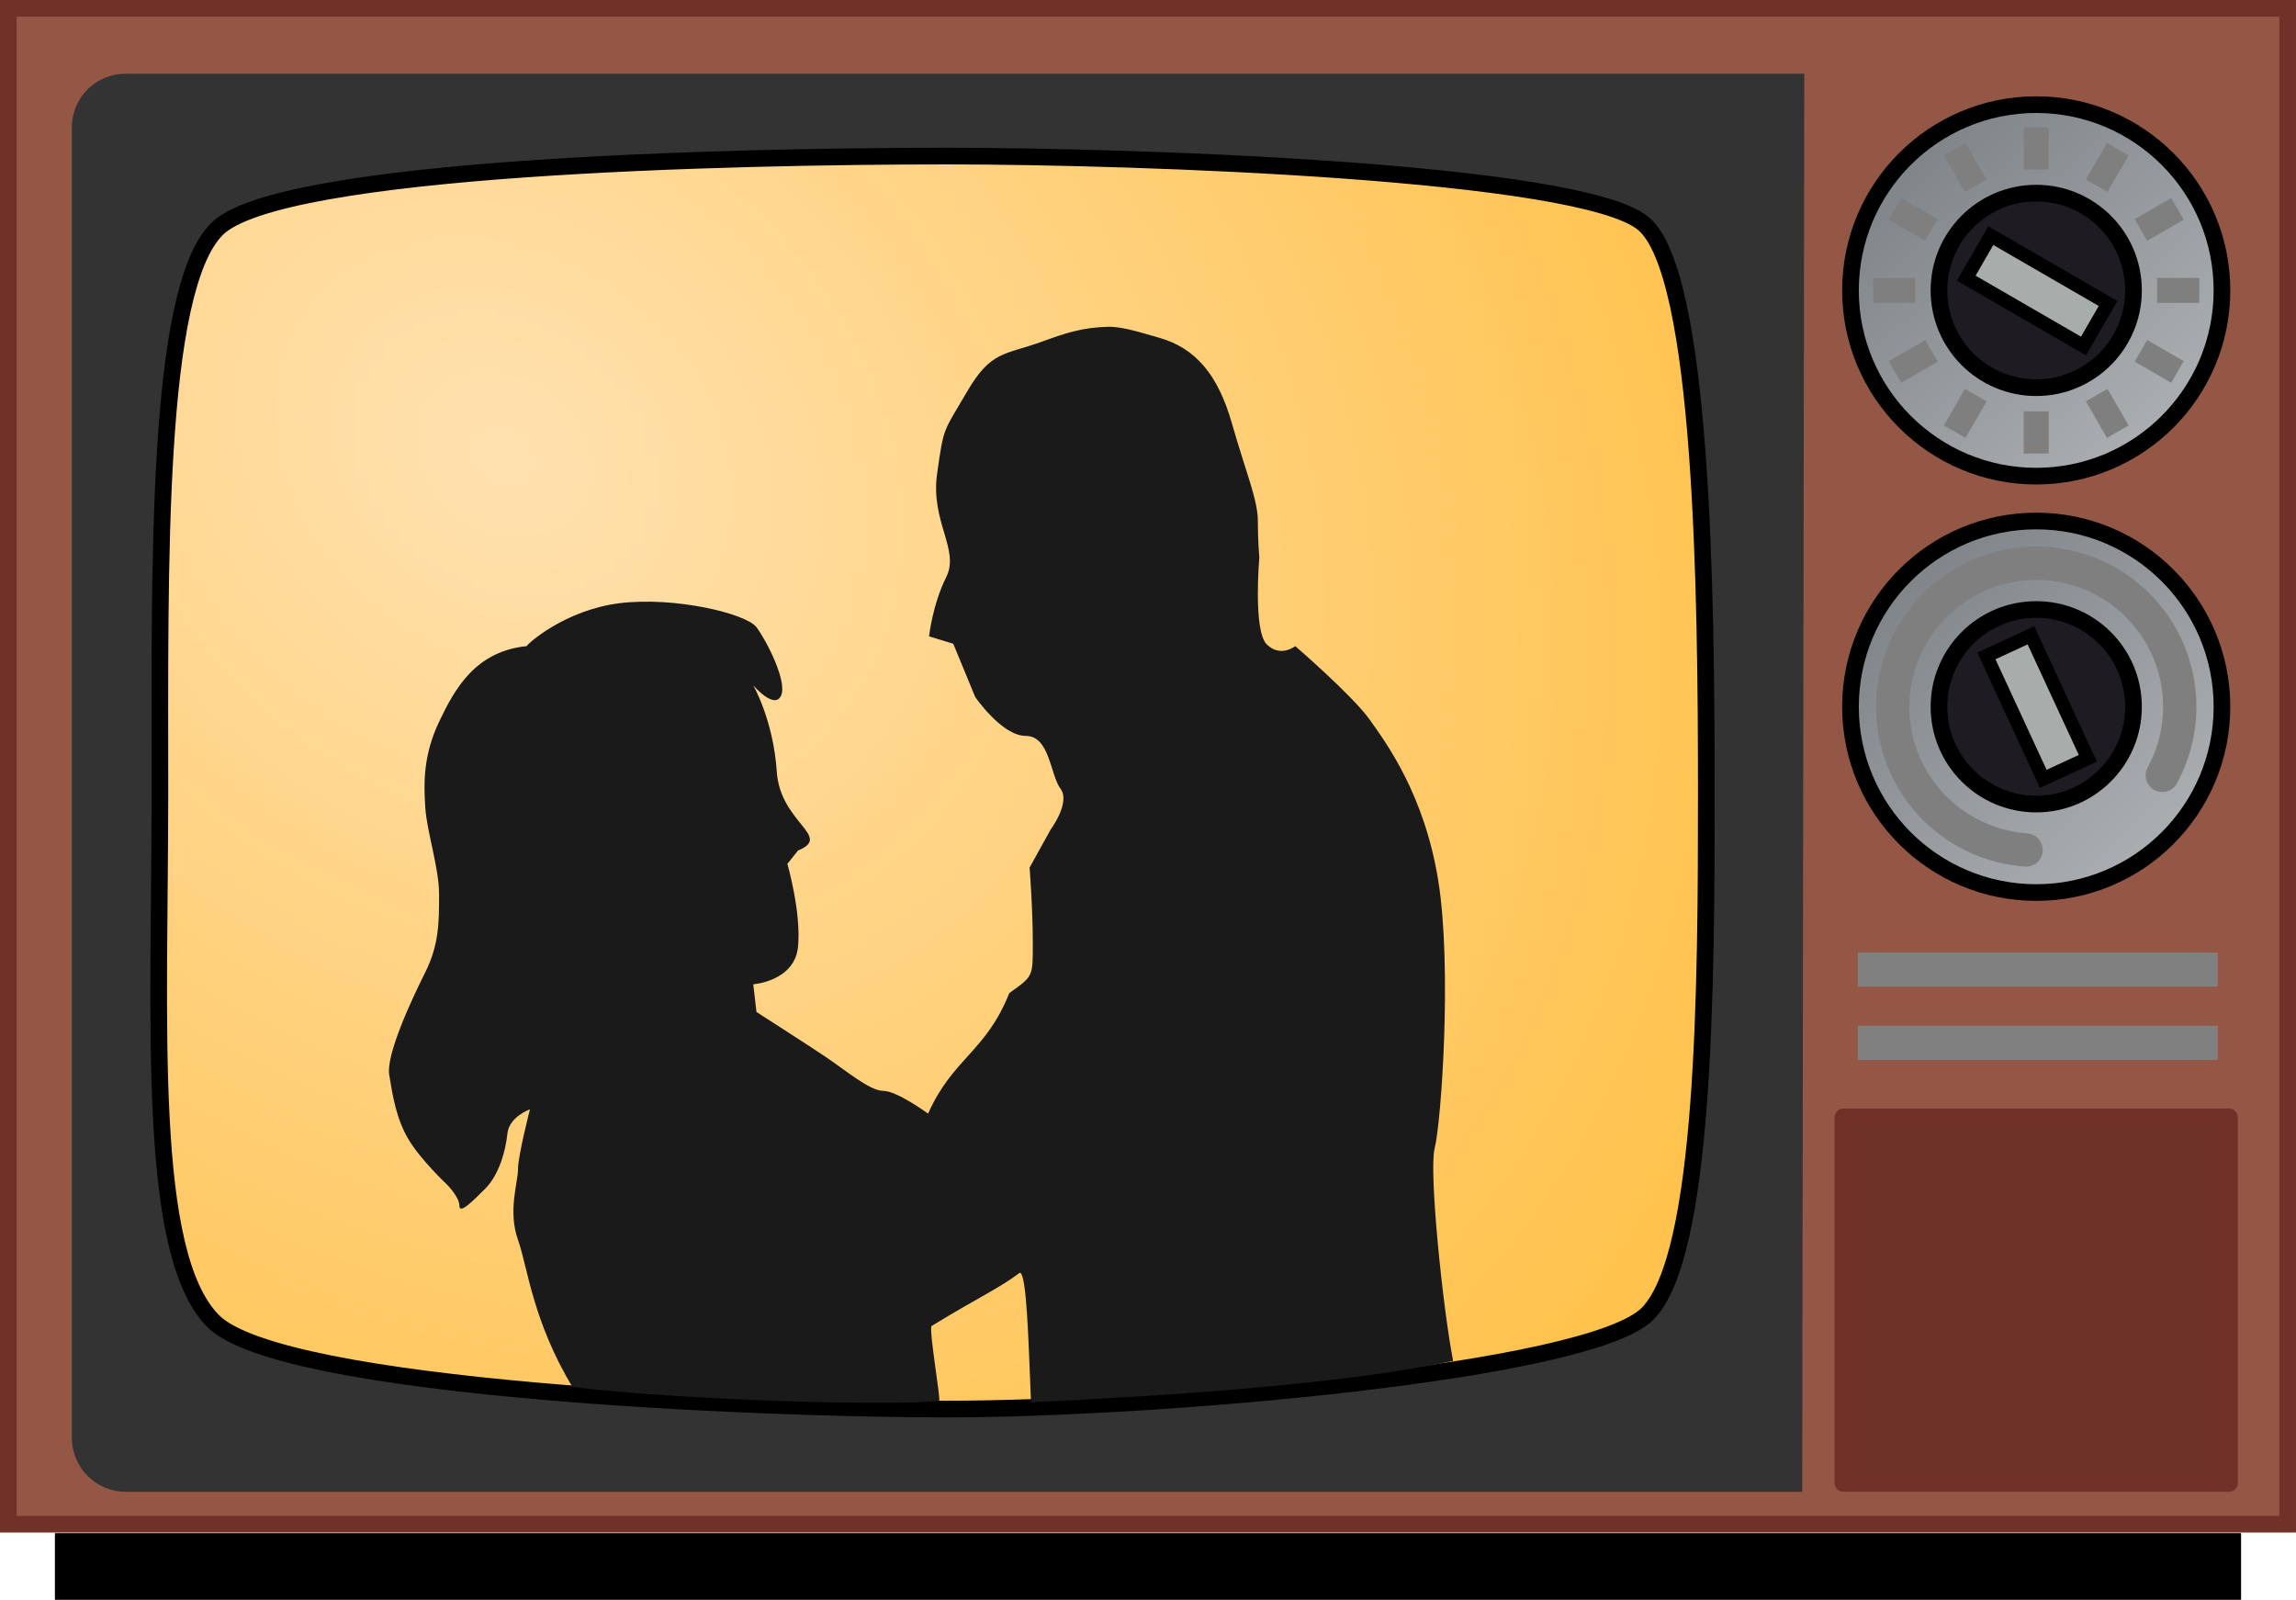 <?xml version="1.0" encoding="UTF-8" standalone="no"?>
<!-- Created with Inkscape (http://www.inkscape.org/) -->
<svg
   xmlns:dc="http://purl.org/dc/elements/1.1/"
   xmlns:cc="http://web.resource.org/cc/"
   xmlns:rdf="http://www.w3.org/1999/02/22-rdf-syntax-ns#"
   xmlns:svg="http://www.w3.org/2000/svg"
   xmlns="http://www.w3.org/2000/svg"
   xmlns:xlink="http://www.w3.org/1999/xlink"
   xmlns:sodipodi="http://sodipodi.sourceforge.net/DTD/sodipodi-0.dtd"
   xmlns:inkscape="http://www.inkscape.org/namespaces/inkscape"
   version="1.0"
   width="137.791"
   height="96"
   id="svg13352"
   sodipodi:version="0.32"
   inkscape:version="0.45.1"
   sodipodi:docname="TV-icon-novela.svg"
   inkscape:output_extension="org.inkscape.output.svg.inkscape"
   sodipodi:docbase="C:\Documents and Settings\Bruno\Meus documentos">
  <sodipodi:namedview
     inkscape:window-height="573"
     inkscape:window-width="777"
     inkscape:pageshadow="2"
     inkscape:pageopacity="0.0"
     guidetolerance="10.0"
     gridtolerance="10.0"
     objecttolerance="10.0"
     borderopacity="1.0"
     bordercolor="#666666"
     pagecolor="#ffffff"
     id="base"
     inkscape:zoom="0.3238636"
     inkscape:cx="765.5433"
     inkscape:cy="225.77478"
     inkscape:window-x="542"
     inkscape:window-y="-10"
     inkscape:current-layer="svg13352" />
  <defs
     id="defs13354">
    <linearGradient
       id="linearGradient13487">
      <stop
         style="stop-color:#ffe1b0;stop-opacity:1;"
         offset="0"
         id="stop13489" />
      <stop
         style="stop-color:#ffc24c;stop-opacity:1;"
         offset="1"
         id="stop13491" />
    </linearGradient>
    <linearGradient
       id="linearGradient13479">
      <stop
         style="stop-color:#999a9e;stop-opacity:1"
         offset="0"
         id="stop13481" />
      <stop
         style="stop-color:#000000;stop-opacity:1"
         offset="1"
         id="stop13483" />
    </linearGradient>
    <linearGradient
       id="linearGradient13421">
      <stop
         style="stop-color:#7f8488;stop-opacity:1"
         offset="0"
         id="stop13423" />
      <stop
         style="stop-color:#abaeb1;stop-opacity:1"
         offset="1"
         id="stop13425" />
    </linearGradient>
    <linearGradient
       id="linearGradient13403">
      <stop
         style="stop-color:#1f1d22;stop-opacity:1"
         offset="0"
         id="stop13405" />
      <stop
         style="stop-color:#dcdcdc;stop-opacity:1"
         offset="0.089"
         id="stop13413" />
      <stop
         style="stop-color:#808080;stop-opacity:1"
         offset="1"
         id="stop13407" />
    </linearGradient>
    <linearGradient
       id="linearGradient13380">
      <stop
         style="stop-color:#000000;stop-opacity:1"
         offset="0"
         id="stop13382" />
      <stop
         style="stop-color:#a0a0a0;stop-opacity:1"
         offset="1"
         id="stop13384" />
    </linearGradient>
    <linearGradient
       x1="249.708"
       y1="519.782"
       x2="249.708"
       y2="607.831"
       id="linearGradient13386"
       xlink:href="#linearGradient13380"
       gradientUnits="userSpaceOnUse" />
    <linearGradient
       x1="249.708"
       y1="519.782"
       x2="249.708"
       y2="607.831"
       id="linearGradient13396"
       xlink:href="#linearGradient13380"
       gradientUnits="userSpaceOnUse"
       gradientTransform="matrix(1,0,0,-1,0,1052.362)" />
    <linearGradient
       x1="251.562"
       y1="530.612"
       x2="251.562"
       y2="444.518"
       id="linearGradient13401"
       xlink:href="#linearGradient13380"
       gradientUnits="userSpaceOnUse"
       gradientTransform="matrix(1,0,0,-1,0,1052.362)" />
    <linearGradient
       x1="251.562"
       y1="607.844"
       x2="356.531"
       y2="521.75"
       id="linearGradient13409"
       xlink:href="#linearGradient13403"
       gradientUnits="userSpaceOnUse" />
    <linearGradient
       x1="370.319"
       y1="561.757"
       x2="376.549"
       y2="568.298"
       id="linearGradient13427"
       xlink:href="#linearGradient13421"
       gradientUnits="userSpaceOnUse" />
    <linearGradient
       x1="370.319"
       y1="561.757"
       x2="376.549"
       y2="568.298"
       id="linearGradient13439"
       xlink:href="#linearGradient13421"
       gradientUnits="userSpaceOnUse" />
    <linearGradient
       x1="247.175"
       y1="517.825"
       x2="247.75"
       y2="609.789"
       id="linearGradient13485"
       xlink:href="#linearGradient13479"
       gradientUnits="userSpaceOnUse" />
    <radialGradient
       cx="329.29"
       cy="568.051"
       r="46.94"
       fx="329.29"
       fy="568.051"
       id="radialGradient13495"
       xlink:href="#linearGradient13487"
       gradientUnits="userSpaceOnUse"
       gradientTransform="matrix(-0.895,1.156,-1.411,-1.092,1374.234,784.737)" />
    <linearGradient
       x1="247.175"
       y1="517.825"
       x2="247.75"
       y2="609.789"
       id="linearGradient13525"
       xlink:href="#linearGradient13479"
       gradientUnits="userSpaceOnUse" />
    <linearGradient
       x1="249.708"
       y1="519.782"
       x2="249.708"
       y2="607.831"
       id="linearGradient13527"
       xlink:href="#linearGradient13380"
       gradientUnits="userSpaceOnUse" />
    <linearGradient
       x1="249.708"
       y1="519.782"
       x2="249.708"
       y2="607.831"
       id="linearGradient13529"
       xlink:href="#linearGradient13380"
       gradientUnits="userSpaceOnUse" />
    <linearGradient
       x1="251.562"
       y1="607.844"
       x2="356.531"
       y2="521.75"
       id="linearGradient13531"
       xlink:href="#linearGradient13403"
       gradientUnits="userSpaceOnUse" />
    <linearGradient
       x1="251.562"
       y1="530.612"
       x2="251.562"
       y2="444.518"
       id="linearGradient13533"
       xlink:href="#linearGradient13380"
       gradientUnits="userSpaceOnUse"
       gradientTransform="matrix(1,0,0,-1,0,1052.362)" />
    <radialGradient
       cx="329.29"
       cy="568.051"
       r="46.94"
       fx="329.29"
       fy="568.051"
       id="radialGradient13535"
       xlink:href="#linearGradient13487"
       gradientUnits="userSpaceOnUse"
       gradientTransform="matrix(-0.895,1.156,-1.411,-1.092,1374.234,784.737)" />
    <linearGradient
       x1="370.319"
       y1="561.757"
       x2="376.549"
       y2="568.298"
       id="linearGradient13537"
       xlink:href="#linearGradient13421"
       gradientUnits="userSpaceOnUse" />
    <linearGradient
       x1="370.319"
       y1="561.757"
       x2="376.549"
       y2="568.298"
       id="linearGradient13539"
       xlink:href="#linearGradient13421"
       gradientUnits="userSpaceOnUse" />
    <radialGradient
       cx="329.29"
       cy="568.051"
       r="46.94"
       fx="329.29"
       fy="568.051"
       id="radialGradient13563"
       xlink:href="#linearGradient13487"
       gradientUnits="userSpaceOnUse"
       gradientTransform="matrix(-0.895,1.156,-1.411,-1.092,1374.338,784.755)" />
    <linearGradient
       x1="251.562"
       y1="607.844"
       x2="356.531"
       y2="521.75"
       id="linearGradient13566"
       xlink:href="#linearGradient13403"
       gradientUnits="userSpaceOnUse"
       gradientTransform="translate(0.105,1.8074225e-2)" />
    <linearGradient
       x1="251.562"
       y1="530.612"
       x2="251.562"
       y2="444.518"
       id="linearGradient13568"
       xlink:href="#linearGradient13380"
       gradientUnits="userSpaceOnUse"
       gradientTransform="matrix(1,0,0,-1,0.105,1052.38)" />
    <linearGradient
       x1="249.708"
       y1="519.782"
       x2="249.708"
       y2="607.831"
       id="linearGradient13571"
       xlink:href="#linearGradient13380"
       gradientUnits="userSpaceOnUse"
       gradientTransform="translate(0.105,1.8074225e-2)" />
    <linearGradient
       x1="249.708"
       y1="519.782"
       x2="249.708"
       y2="607.831"
       id="linearGradient13574"
       xlink:href="#linearGradient13380"
       gradientUnits="userSpaceOnUse"
       gradientTransform="translate(0.105,1.8074225e-2)" />
    <linearGradient
       x1="247.175"
       y1="517.825"
       x2="247.75"
       y2="609.789"
       id="linearGradient13577"
       xlink:href="#linearGradient13479"
       gradientUnits="userSpaceOnUse"
       gradientTransform="translate(0.105,1.8074225e-2)" />
    <linearGradient
       x1="370.319"
       y1="561.757"
       x2="376.549"
       y2="568.298"
       id="linearGradient5890"
       xlink:href="#linearGradient13421"
       gradientUnits="userSpaceOnUse"
       gradientTransform="matrix(2.482,0,0,2.482,-805.01,-1384.977)" />
    <linearGradient
       x1="370.319"
       y1="561.757"
       x2="376.549"
       y2="568.298"
       id="linearGradient5896"
       xlink:href="#linearGradient13421"
       gradientUnits="userSpaceOnUse"
       gradientTransform="matrix(2.482,0,0,2.482,-805.01,-1359.991)" />
    <radialGradient
       cx="329.29"
       cy="568.051"
       r="46.94"
       fx="329.29"
       fy="568.051"
       id="radialGradient5900"
       xlink:href="#linearGradient13487"
       gradientUnits="userSpaceOnUse"
       gradientTransform="matrix(-0.895,1.156,-1.411,-1.092,1126.483,266.913)" />
  </defs>
  <rect
     width="131.2"
     height="4"
     x="3.295"
     y="92"
     style="opacity:1;fill:#000000;fill-opacity:1;stroke:none;stroke-width:1;stroke-linecap:round;stroke-linejoin:round;stroke-miterlimit:4;stroke-dasharray:none;stroke-dashoffset:0;stroke-opacity:1"
     id="rect5940" />
  <rect
     width="136.791"
     height="90.964"
     rx="0"
     ry="0"
     x="0.5"
     y="0.5"
     style="fill:#955745;fill-opacity:1;stroke:#6f3128;stroke-width:1;stroke-linecap:round;stroke-linejoin:miter;stroke-miterlimit:4;stroke-dasharray:none;stroke-dashoffset:0;stroke-opacity:1"
     id="rect13374" />
  <path
     d="M 7.531,4.425 C 5.745,4.425 4.312,5.858 4.312,7.644 L 4.312,86.269 C 4.312,88.055 5.745,89.519 7.531,89.519 L 108.156,89.519 L 108.281,4.425 L 7.531,4.425 z "
     style="fill:#333333;fill-opacity:1;stroke:none;stroke-width:1;stroke-linecap:round;stroke-linejoin:miter;stroke-miterlimit:4;stroke-dashoffset:0;stroke-opacity:1"
     id="rect13388" />
  <path
     d="M 56.805,9.366 C 68.453,9.366 94.83,10.29 98.613,13.404 C 102.202,16.358 102.402,35.688 102.402,47.594 C 102.402,59.269 102.327,75.383 98.872,78.839 C 95.361,82.349 69.325,84.555 56.805,84.555 C 45.602,84.555 16.912,83.393 12.802,79.283 C 8.75,75.231 9.596,61.288 9.596,47.594 C 9.596,34.015 9.336,17.427 13.02,13.743 C 16.763,10 43.789,9.366 56.805,9.366 z "
     style="fill:url(#radialGradient5900);fill-opacity:1;fill-rule:evenodd;stroke:#000000;stroke-width:1px;stroke-linecap:butt;stroke-linejoin:miter;stroke-opacity:1"
     id="path13370" />
  <path
     d="M 133.348,42.412 C 133.348,48.569 128.358,53.56 122.201,53.56 C 116.045,53.56 111.054,48.569 111.054,42.412 C 111.054,36.256 116.045,31.265 122.201,31.265 C 128.358,31.265 133.348,36.256 133.348,42.412 z "
     style="fill:url(#linearGradient5896);fill-opacity:1;stroke:#000000;stroke-width:1;stroke-linecap:round;stroke-linejoin:miter;stroke-miterlimit:4;stroke-dasharray:none;stroke-dashoffset:0;stroke-opacity:1"
     id="path13417" />
  <path
     d="M 128.039,42.412 C 128.039,45.636 125.425,48.25 122.201,48.25 C 118.977,48.25 116.364,45.636 116.364,42.412 C 116.364,39.188 118.977,36.575 122.201,36.575 C 125.425,36.575 128.039,39.188 128.039,42.412 z "
     style="fill:#1e1b22;fill-opacity:1;stroke:#000000;stroke-width:1;stroke-linecap:round;stroke-linejoin:miter;stroke-miterlimit:4;stroke-dasharray:none;stroke-dashoffset:0;stroke-opacity:1"
     id="path13415" />
  <path
     d="M 121.593,51.003 C 117.781,50.733 114.603,47.984 113.787,44.251 C 112.971,40.518 114.713,36.693 118.065,34.858 C 121.417,33.023 125.577,33.616 128.283,36.314 C 130.988,39.012 131.593,43.171 129.767,46.528"
     style="fill:none;fill-opacity:1;stroke:#7f7f7f;stroke-width:2;stroke-linecap:round;stroke-linejoin:miter;stroke-miterlimit:4;stroke-dasharray:none;stroke-dashoffset:0;stroke-opacity:1"
     id="path13419" />
  <rect
     width="2.945"
     height="8.126"
     x="91.633"
     y="85.734"
     transform="matrix(0.908,-0.42,0.42,0.908,0,0)"
     style="fill:#a8acab;fill-opacity:1;stroke:#000000;stroke-width:0.819;stroke-linecap:round;stroke-linejoin:miter;stroke-miterlimit:4;stroke-dasharray:none;stroke-dashoffset:0;stroke-opacity:1"
     id="rect13429" />
  <path
     d="M 133.348,17.426 C 133.348,23.583 128.358,28.573 122.201,28.573 C 116.045,28.573 111.054,23.583 111.054,17.426 C 111.054,11.27 116.045,6.279 122.201,6.279 C 128.358,6.279 133.348,11.27 133.348,17.426 z "
     style="fill:url(#linearGradient5890);fill-opacity:1;stroke:#000000;stroke-width:1;stroke-linecap:round;stroke-linejoin:miter;stroke-miterlimit:4;stroke-dasharray:none;stroke-dashoffset:0;stroke-opacity:1"
     id="path13433" />
  <path
     d="M 128.039,17.426 C 128.039,20.65 125.425,23.264 122.201,23.264 C 118.977,23.264 116.364,20.65 116.364,17.426 C 116.364,14.202 118.977,11.589 122.201,11.589 C 125.425,11.589 128.039,14.202 128.039,17.426 z "
     style="fill:#1e1b22;fill-opacity:1;stroke:#000000;stroke-width:1;stroke-linecap:round;stroke-linejoin:miter;stroke-miterlimit:4;stroke-dasharray:none;stroke-dashoffset:0;stroke-opacity:1"
     id="path13435" />
  <rect
     width="2.945"
     height="8.126"
     x="44.621"
     y="110.445"
     transform="matrix(0.501,-0.866,0.866,0.501,0,0)"
     style="fill:#a8acab;fill-opacity:1;stroke:#000000;stroke-width:0.819;stroke-linecap:round;stroke-linejoin:miter;stroke-miterlimit:4;stroke-dasharray:none;stroke-dashoffset:0;stroke-opacity:1"
     id="rect13437" />
  <g
     transform="translate(-246.95,-517.709)"
     id="g13465">
    <path
       d="M 369.151,542.39 L 369.151,544.923"
       style="fill:none;fill-rule:evenodd;stroke:#7f7f7f;stroke-width:1.5;stroke-linecap:butt;stroke-linejoin:miter;stroke-miterlimit:4;stroke-dasharray:none;stroke-opacity:1"
       id="path13441" />
    <path
       d="M 372.778,541.418 L 374.045,543.612"
       style="fill:none;fill-rule:evenodd;stroke:#7f7f7f;stroke-width:1.5;stroke-linecap:butt;stroke-linejoin:miter;stroke-miterlimit:4;stroke-dasharray:none;stroke-opacity:1"
       id="path13443" />
    <path
       d="M 375.434,538.763 L 377.627,540.029"
       style="fill:none;fill-rule:evenodd;stroke:#7f7f7f;stroke-width:1.5;stroke-linecap:butt;stroke-linejoin:miter;stroke-miterlimit:4;stroke-dasharray:none;stroke-opacity:1"
       id="path13445" />
    <path
       d="M 376.406,535.136 L 378.939,535.136"
       style="fill:none;fill-rule:evenodd;stroke:#7f7f7f;stroke-width:1.5;stroke-linecap:butt;stroke-linejoin:miter;stroke-miterlimit:4;stroke-dasharray:none;stroke-opacity:1"
       id="path13447" />
    <path
       d="M 375.434,531.509 L 377.627,530.242"
       style="fill:none;fill-rule:evenodd;stroke:#7f7f7f;stroke-width:1.5;stroke-linecap:butt;stroke-linejoin:miter;stroke-miterlimit:4;stroke-dasharray:none;stroke-opacity:1"
       id="path13449" />
    <path
       d="M 372.778,528.853 L 374.045,526.66"
       style="fill:none;fill-rule:evenodd;stroke:#7f7f7f;stroke-width:1.5;stroke-linecap:butt;stroke-linejoin:miter;stroke-miterlimit:4;stroke-dasharray:none;stroke-opacity:1"
       id="path13451" />
    <path
       d="M 369.151,527.882 L 369.151,525.348"
       style="fill:none;fill-rule:evenodd;stroke:#7f7f7f;stroke-width:1.5;stroke-linecap:butt;stroke-linejoin:miter;stroke-miterlimit:4;stroke-dasharray:none;stroke-opacity:1"
       id="path13453" />
    <path
       d="M 365.524,528.853 L 364.258,526.66"
       style="fill:none;fill-rule:evenodd;stroke:#7f7f7f;stroke-width:1.5;stroke-linecap:butt;stroke-linejoin:miter;stroke-miterlimit:4;stroke-dasharray:none;stroke-opacity:1"
       id="path13455" />
    <path
       d="M 362.869,531.509 L 360.675,530.242"
       style="fill:none;fill-rule:evenodd;stroke:#7f7f7f;stroke-width:1.5;stroke-linecap:butt;stroke-linejoin:miter;stroke-miterlimit:4;stroke-dasharray:none;stroke-opacity:1"
       id="path13457" />
    <path
       d="M 361.897,535.136 L 359.364,535.136"
       style="fill:none;fill-rule:evenodd;stroke:#7f7f7f;stroke-width:1.5;stroke-linecap:butt;stroke-linejoin:miter;stroke-miterlimit:4;stroke-dasharray:none;stroke-opacity:1"
       id="path13459" />
    <path
       d="M 362.869,538.763 L 360.675,540.029"
       style="fill:none;fill-rule:evenodd;stroke:#7f7f7f;stroke-width:1.5;stroke-linecap:butt;stroke-linejoin:miter;stroke-miterlimit:4;stroke-dasharray:none;stroke-opacity:1"
       id="path13461" />
    <path
       d="M 365.524,541.418 L 364.258,543.612"
       style="fill:none;fill-rule:evenodd;stroke:#7f7f7f;stroke-width:1.5;stroke-linecap:butt;stroke-linejoin:miter;stroke-miterlimit:4;stroke-dasharray:none;stroke-opacity:1"
       id="path13463" />
  </g>
  <rect
     width="23.127"
     height="21.927"
     ry="0"
     x="110.637"
     y="67.055"
     style="opacity:1;fill:#6f3228;fill-opacity:1;stroke:#6f3128;stroke-width:1.073;stroke-linecap:round;stroke-linejoin:round;stroke-miterlimit:4;stroke-dasharray:none;stroke-dashoffset:0;stroke-opacity:1"
     id="rect5930" />
  <path
     d="M 111.496,58.182 L 133.095,58.182"
     style="fill:none;fill-rule:evenodd;stroke:#808080;stroke-width:2.049px;stroke-linecap:butt;stroke-linejoin:miter;stroke-opacity:1"
     id="path5932" />
  <path
     d="M 111.496,62.582 L 133.095,62.582"
     style="fill:none;fill-rule:evenodd;stroke:#808080;stroke-width:2.049px;stroke-linecap:butt;stroke-linejoin:miter;stroke-opacity:1"
     id="path5934" />
  <path
     style="fill:#1a1a1a;fill-opacity:1;fill-rule:evenodd;stroke:none;stroke-width:0.191px;stroke-linecap:butt;stroke-linejoin:miter;stroke-opacity:1"
     d="M 66.482,19.61 C 64.945,19.652 63.963,19.981 62.546,20.496 C 60.28,21.32 59.481,21.026 58.039,23.498 C 56.597,25.97 56.652,25.53 56.24,28.414 C 55.828,31.299 57.612,32.981 56.788,34.629 C 55.964,36.278 55.756,38.186 55.756,38.186 L 57.208,38.629 L 58.522,41.818 C 58.522,41.818 60.12,44.161 61.563,44.161 C 63.005,44.161 63.025,46.504 63.644,47.328 C 64.262,48.152 63.062,49.764 63.062,49.764 L 61.789,52.062 C 61.789,52.062 61.982,54.514 61.982,56.575 C 61.982,58.635 62.013,58.562 60.571,59.592 C 59.175,63.115 57.173,63.504 55.698,66.826 C 55.698,66.826 53.837,65.462 53.012,65.462 C 52.188,65.462 50.733,64.209 49.496,63.385 C 48.26,62.561 45.399,60.727 45.399,60.727 L 45.205,59.066 C 45.205,59.066 47.685,58.884 47.891,56.824 C 48.097,54.764 47.254,51.84 47.254,51.84 L 47.891,51.038 C 49.988,50.18 46.823,49.394 46.617,46.303 C 46.411,43.213 45.205,41.126 45.205,41.126 C 45.205,41.126 46.454,42.587 46.866,41.763 C 47.278,40.939 46.017,38.462 45.399,37.638 C 44.781,36.814 40.473,35.786 37.176,36.198 C 33.88,36.61 31.612,38.67 31.612,38.773 C 28.521,39.082 27.279,41.356 26.351,43.313 C 25.424,45.271 25.418,46.89 25.521,48.435 C 25.624,49.98 26.351,52.047 26.351,53.695 C 26.351,55.344 26.345,56.698 25.521,58.347 C 24.697,59.995 23.155,63.284 23.361,64.52 C 23.567,65.757 23.775,67.105 24.497,68.341 C 25.218,69.577 26.85,71.109 26.85,71.109 C 26.85,71.109 27.57,71.84 27.57,72.355 C 27.57,72.87 28.296,72.155 29.12,71.331 C 29.944,70.507 30.346,69.067 30.449,68.036 C 30.552,67.006 31.805,66.569 31.805,66.569 C 31.805,66.569 31.086,69.344 31.086,70.168 C 31.086,70.992 30.468,72.653 31.086,74.404 C 31.681,76.089 31.956,79.229 34.352,83.232 C 41.549,84.092 54.445,84.38 56.347,84.042 C 56.536,84.396 55.71,79.693 55.912,79.569 C 58.733,77.839 59.909,77.348 61.207,76.37 C 61.616,76.451 61.72,80.375 61.874,84.143 C 69.982,83.779 80.737,83.059 87.205,81.662 C 86.583,78.445 85.749,70.312 86.096,68.922 C 86.508,67.274 87.142,58.016 86.318,52.865 C 85.494,47.714 83.223,44.617 82.193,43.175 C 81.163,41.733 77.735,38.773 77.735,38.773 C 77.735,38.773 76.843,39.486 76.019,38.662 C 75.195,37.838 75.576,33.457 75.576,33.457 C 75.576,33.457 75.487,32.479 75.487,31.243 C 75.487,30.006 74.756,28.288 73.931,25.404 C 73.107,22.519 71.769,20.868 69.503,20.25 C 68.653,20.018 67.405,19.585 66.482,19.61 z "
     id="path7224"
     sodipodi:nodetypes="csssscccssccsccssccsccscssscsssssscssscssccscccssscscsssc" />
</svg>
